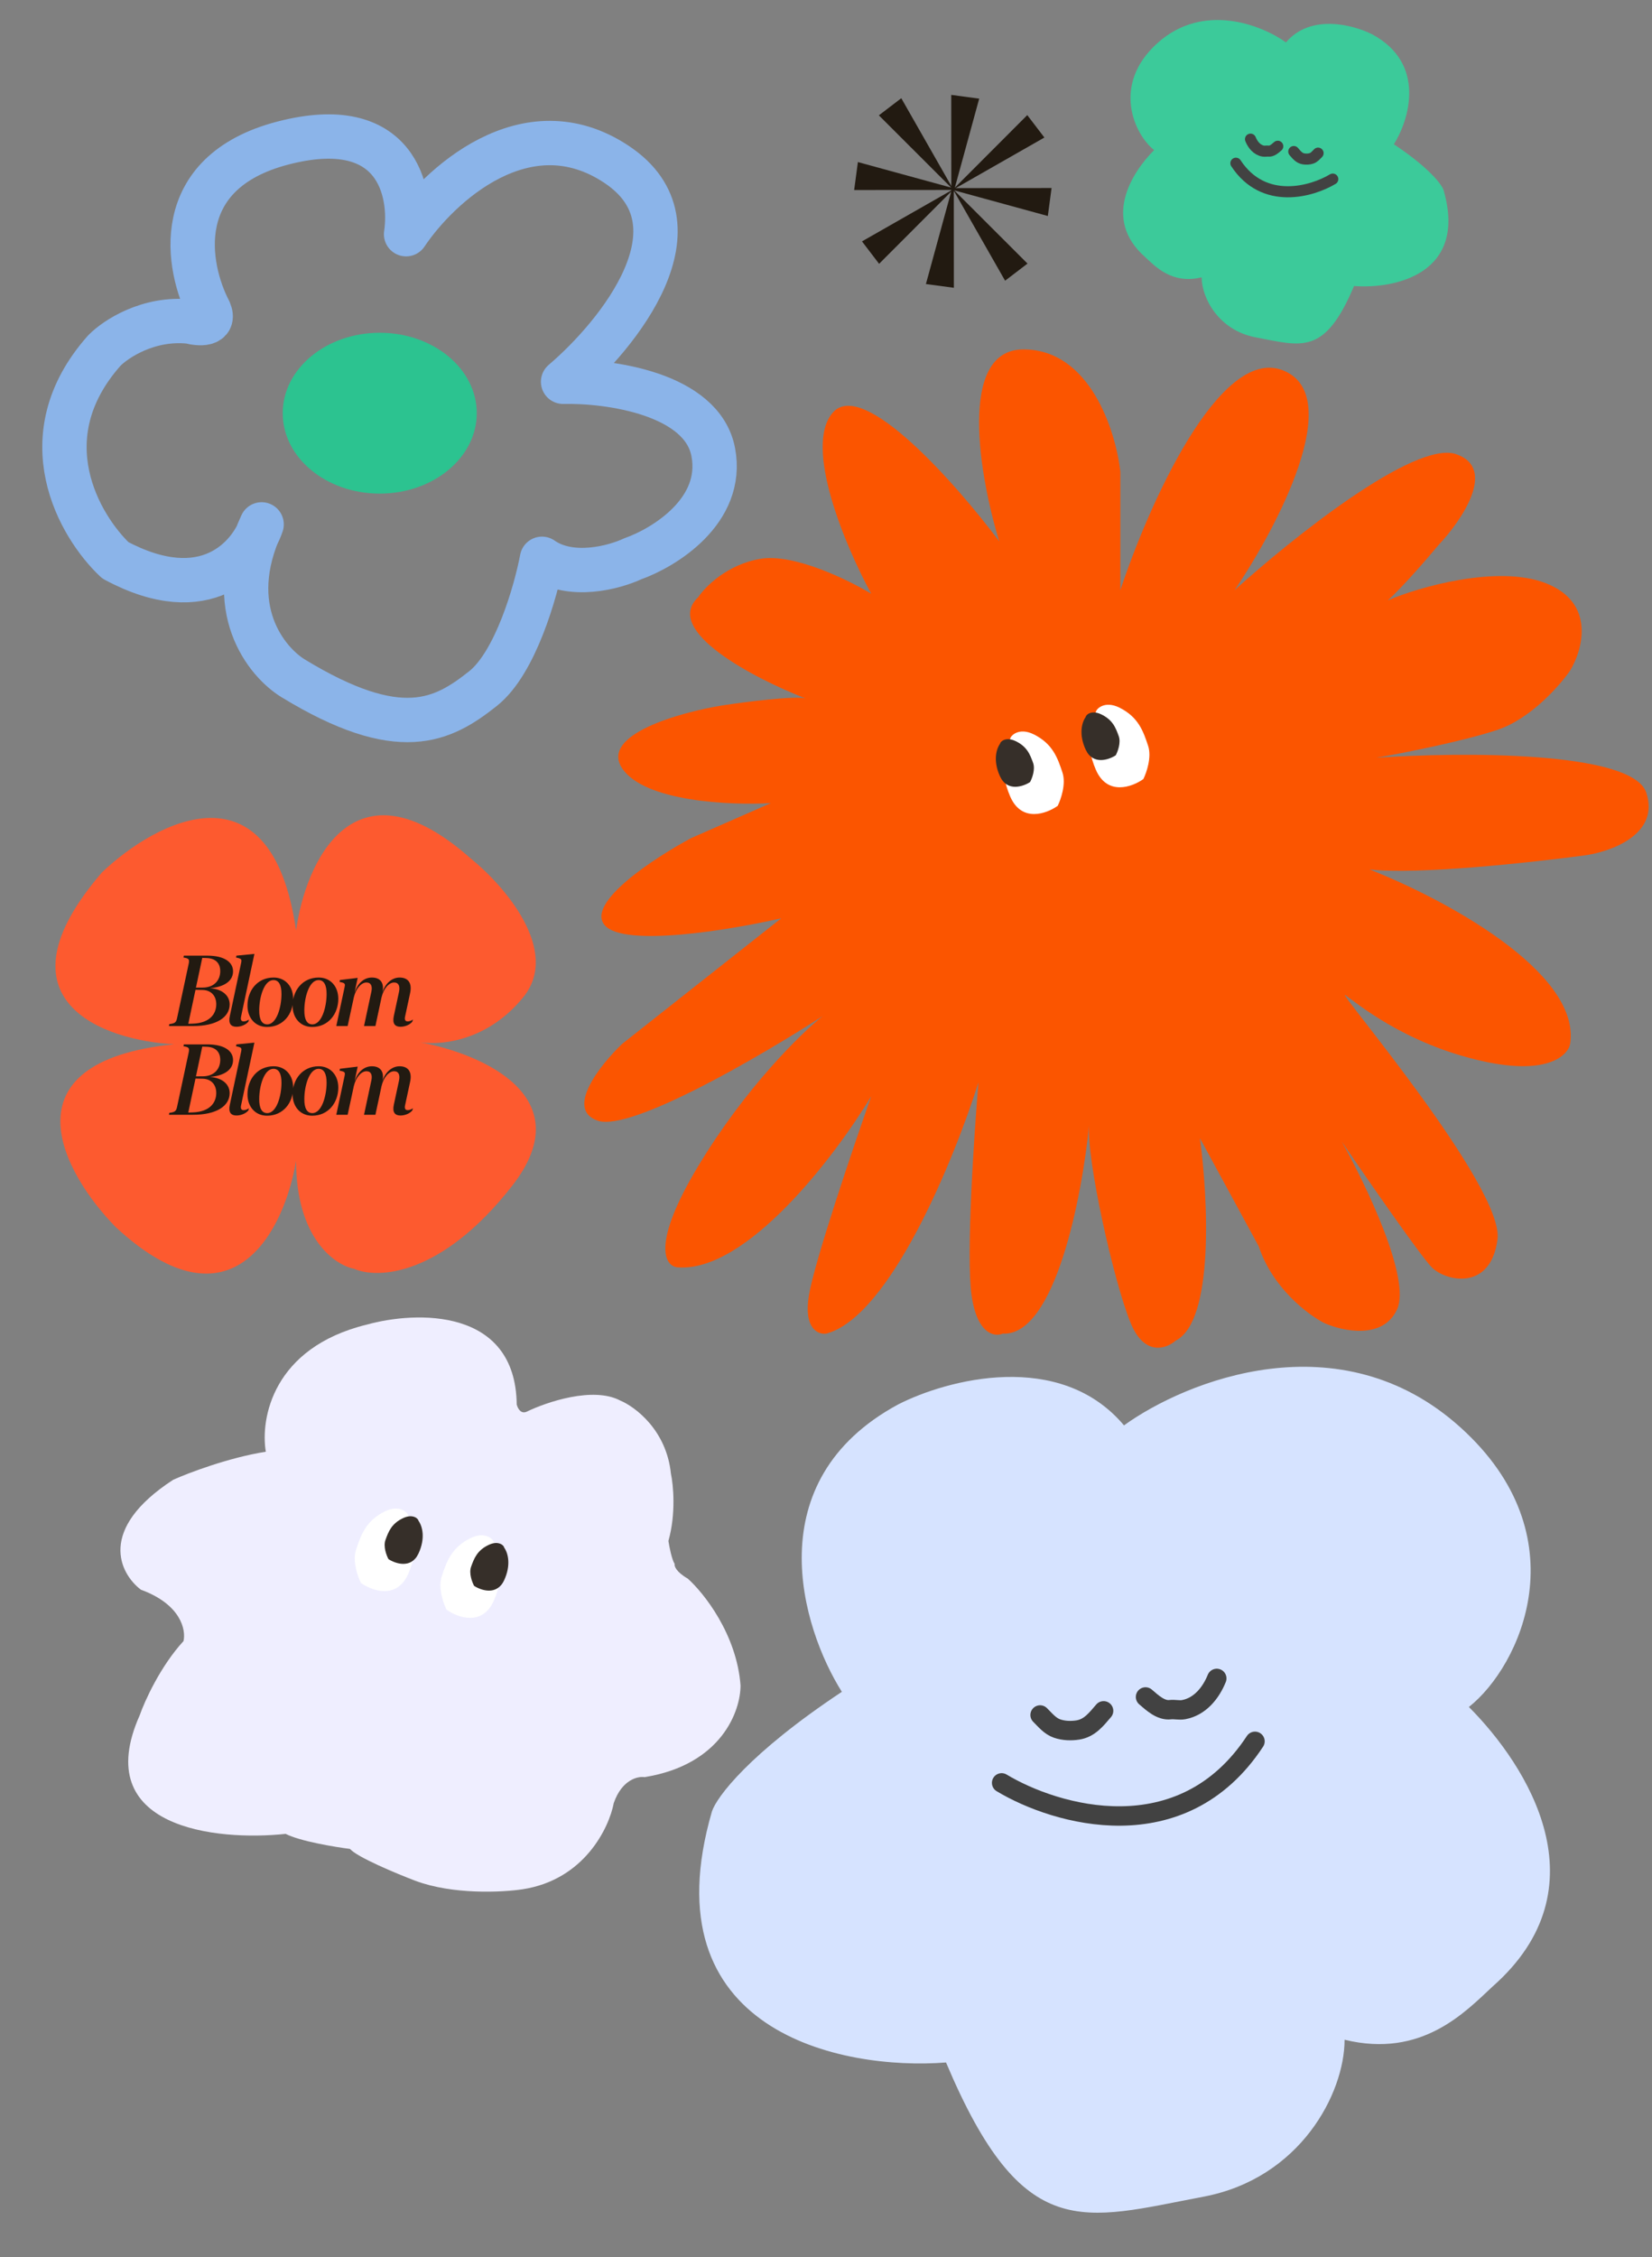 <svg width="298" height="407" viewBox="0 0 298 407" fill="none" xmlns="http://www.w3.org/2000/svg">
<rect x="0" y="0" width="298" height="407" fill="#808080" stroke="none"/>
<path d="M180.25 97.611C176.713 86.074 172.635 63 184.619 63C196.603 63 201.263 77.683 202.096 85.025V106.421C207.089 91.318 219.947 62.245 231.431 66.776C242.916 71.307 230.391 95.094 222.693 106.421C232.888 97.192 255.15 79.362 262.64 81.879C270.13 84.396 263.68 93.835 259.519 98.24C257.139 101.089 252.932 105.909 250.361 108.244C255.754 105.916 270.138 101.74 278.868 105.163C287.856 108.687 285.526 117.119 283.237 120.895C281.364 123.622 276.122 129.579 270.13 131.593C264.138 133.606 253.069 135.788 248.284 136.627C263.472 135.578 294.472 135.368 296.969 142.92C299.465 150.471 290.519 153.618 285.734 154.247C276.371 155.506 255.524 157.771 247.035 156.764C259.935 161.799 285.234 175.14 283.237 188.229C282.821 190.327 279.117 193.893 267.633 191.375C253.277 188.229 244.539 180.677 242.666 179.419C240.794 178.16 271.378 214.03 270.13 223.469C268.881 232.909 260.767 231.021 258.27 228.504C256.273 226.49 246.619 212.562 242.042 205.849C246.411 213.61 254.525 230.517 252.029 236.055C249.532 241.593 242.25 240.041 238.921 238.572C236.009 237.104 229.559 232.279 227.062 224.728L216.451 205.22C217.908 215.918 219.073 238.195 212.082 241.719C210.418 243.187 206.465 244.613 203.968 238.572C200.876 231.091 195.946 208.785 196.462 202.864C195.189 215.711 190.322 240.961 180.874 240.46C179.418 241.089 176.255 240.586 175.257 233.538C174.258 226.49 175.673 205.01 176.505 195.151C172.136 208.996 160.526 237.439 149.042 240.46C147.585 240.67 144.922 239.579 145.921 233.538C146.92 227.497 153.827 207.108 157.156 197.668C150.706 208.366 134.686 229.51 122.203 228.504C119.914 228.294 117.459 224.35 125.948 210.254C134.436 196.158 144.465 186.341 148.418 183.195C137.391 190.327 113.839 204.087 107.847 202.073C101.855 200.06 108.263 192.005 112.216 188.229L140.928 165.574C131.773 167.672 112.591 170.86 109.095 166.833C105.6 162.806 118.042 154.667 124.699 151.101L139.055 144.808C131.773 145.227 116.211 144.556 112.216 138.515C108.221 132.474 122.619 128.446 130.317 127.188C134.478 126.558 143.299 125.426 145.297 125.929C136.142 122.363 119.456 113.721 125.948 107.68C127.196 105.792 131.191 101.764 137.183 100.757C143.175 99.751 152.995 104.533 157.156 107.05C152.579 98.66 144.797 80.368 150.29 74.327C155.783 68.286 172.552 87.333 180.25 97.611Z" fill="#FB5500"/>
<path d="M197.661 138.756C195.601 133.95 196.517 130.174 197.661 128.458C197.661 127.885 199.206 126.225 201.953 127.598C205.386 129.315 206.244 131.89 207.102 134.465C207.789 136.525 206.816 139.328 206.244 140.473C204.241 141.903 199.721 143.562 197.661 138.756Z" fill="white"/>
<path d="M182.212 143.579C180.152 138.772 181.068 134.997 182.212 133.28C182.212 132.708 183.757 131.048 186.504 132.421C189.937 134.138 190.795 136.713 191.653 139.287C192.34 141.347 191.367 144.151 190.795 145.295C188.792 146.726 184.272 148.385 182.212 143.579Z" fill="white"/>
<path d="M195.858 135.197C194.561 132.426 195.137 130.249 195.858 129.259C195.858 128.929 196.831 127.972 198.561 128.763C200.723 129.753 201.263 131.238 201.804 132.722C202.236 133.91 201.624 135.527 201.263 136.187C200.002 137.011 197.155 137.968 195.858 135.197Z" fill="#362F29"/>
<path d="M180.409 140.02C179.112 137.248 179.688 135.071 180.409 134.082C180.409 133.752 181.382 132.794 183.112 133.586C185.274 134.576 185.814 136.061 186.355 137.545C186.787 138.733 186.175 140.35 185.814 141.009C184.553 141.834 181.706 142.791 180.409 140.02Z" fill="#362F29"/>
<path d="M162.033 253.218C136.461 267.025 144.596 293.522 151.859 305.044C135.111 316.153 129.257 324.053 128.424 326.614C116.874 366.351 151.763 373.346 170.652 371.876C184.556 404.831 195.287 400.205 217.102 396.075C234.553 392.771 242.54 377.45 242.546 367.776C256.517 371.185 264.371 362.7 269.256 358.17C289.486 340.348 275.588 318.437 264.97 307.776C274.284 300.432 285.195 276.975 263.443 257.364C241.692 237.752 213.922 248.951 202.756 257.002C191.175 243.26 170.781 248.754 162.033 253.218Z" fill="#D6E3FF"/>
<path d="M187.62 309.22C188.548 310.134 189.416 311.232 190.691 311.668C191.909 312.085 193.223 312.109 194.406 311.93C196.547 311.606 197.763 309.993 199.075 308.47" stroke="#424242" stroke-width="3.5" stroke-linecap="round"/>
<path d="M206.637 305.971C207.865 307.028 209.41 308.47 211.096 308.263C211.887 308.166 212.701 308.412 213.535 308.255C216.482 307.7 218.442 305.221 219.491 302.627" stroke="#424242" stroke-width="3.5" stroke-linecap="round"/>
<path d="M180.681 321.46C190.422 327.318 213.199 334.02 226.384 313.971" stroke="#424242" stroke-width="3.5" stroke-linecap="round"/>
<path d="M247.546 6.201C257.324 11.48 254.213 21.611 251.436 26.017C257.84 30.265 260.078 33.285 260.397 34.264C264.813 49.458 251.473 52.132 244.251 51.57C238.935 64.171 234.831 62.402 226.491 60.823C219.818 59.56 216.764 53.702 216.762 50.003C211.42 51.306 208.417 48.062 206.549 46.33C198.814 39.516 204.128 31.138 208.188 27.061C204.627 24.253 200.455 15.285 208.772 7.786C217.088 0.288 227.706 4.569 231.975 7.648C236.404 2.394 244.201 4.494 247.546 6.201Z" fill="#3CCA9A"/>
<path d="M237.763 27.614C237.408 27.963 237.076 28.383 236.589 28.55C236.123 28.709 235.621 28.718 235.168 28.65C234.35 28.526 233.885 27.909 233.383 27.327" stroke="#424242" stroke-width="2" stroke-linecap="round"/>
<path d="M230.492 26.371C230.022 26.775 229.432 27.327 228.787 27.248C228.485 27.211 228.173 27.305 227.854 27.245C226.727 27.032 225.978 26.085 225.577 25.093" stroke="#424242" stroke-width="2" stroke-linecap="round"/>
<path d="M240.416 32.294C236.692 34.533 227.983 37.096 222.941 29.43" stroke="#424242" stroke-width="2" stroke-linecap="round"/>
<path d="M53.406 167.783C55.073 155.616 63.706 135.983 84.906 154.783C90.906 159.616 101.206 171.383 94.406 179.783C88.149 187.512 80.001 188.496 75.883 187.955C87.141 190.067 104.84 197.852 92.406 213.783C79.606 230.183 68.073 230.616 63.906 228.783C60.406 228.116 53.406 223.283 53.406 209.283C51.406 221.449 42.106 240.883 20.906 221.283C11.406 211.616 0.206 191.483 31.406 188.283C18.74 187.616 -1.594 180.483 18.406 157.283C28.24 147.949 49.006 136.983 53.406 167.783Z" fill="#FD5A2F"/>
<path d="M41.426 181.089C41.426 183.409 39.079 185 34.834 185H30.475L30.545 184.657C31.582 184.517 31.784 184.341 31.951 183.523L34.034 173.785C34.21 172.968 34.078 172.792 33.094 172.651L33.164 172.309H37.4C40.45 172.309 42.05 173.46 42.041 175.156C42.023 177.23 39.817 178.03 37.857 178.18C40.169 178.329 41.426 179.56 41.426 181.089ZM39.73 175.104C39.73 173.706 38.93 172.801 37.286 172.739L36.486 172.713L35.344 178.074L36.618 178.065C38.622 178.048 39.73 176.747 39.73 175.104ZM39.009 181.062C39.009 179.604 38.13 178.522 36.522 178.496L35.265 178.47L33.964 184.596L34.79 184.569C37.726 184.464 39.009 182.935 39.009 181.062ZM45.89 171.992L43.482 183.321C43.359 183.901 43.552 184.165 43.957 184.165C44.255 184.165 44.642 184.042 44.888 183.813L44.827 184.174C44.414 184.736 43.508 185.132 42.656 185.132C41.636 185.132 41.162 184.543 41.461 183.181L43.517 173.521C43.614 173.056 43.526 172.897 43.087 172.766L42.577 172.643L42.647 172.309L45.89 171.992ZM48.175 185.167C46.048 185.167 44.642 183.55 44.642 181.317C44.642 178.61 46.426 176.255 49.353 176.255C51.48 176.255 52.886 177.863 52.886 180.096C52.886 182.803 51.102 185.167 48.175 185.167ZM48.201 184.701C49.889 184.701 50.759 181.651 50.777 179.27C50.785 177.556 50.276 176.712 49.326 176.712C47.648 176.712 46.769 179.762 46.76 182.152C46.742 183.857 47.261 184.701 48.201 184.701ZM56.313 185.167C54.186 185.167 52.78 183.55 52.78 181.317C52.78 178.61 54.564 176.255 57.491 176.255C59.618 176.255 61.024 177.863 61.024 180.096C61.024 182.803 59.24 185.167 56.313 185.167ZM56.34 184.701C58.027 184.701 58.897 181.651 58.915 179.27C58.924 177.556 58.414 176.712 57.465 176.712C55.786 176.712 54.907 179.762 54.898 182.152C54.881 183.857 55.399 184.701 56.34 184.701ZM62.175 177.916C62.281 177.45 62.184 177.283 61.753 177.16L61.244 177.037L61.323 176.703L64.522 176.316L63.959 178.953C64.566 177.178 65.735 176.255 67.088 176.255C68.53 176.255 69.268 177.125 69.04 178.637C69.031 178.654 68.978 178.909 68.952 178.988C69.523 177.23 70.753 176.255 72.081 176.255C73.583 176.255 74.383 177.204 73.979 179.067L73.065 183.321C72.942 183.901 73.135 184.165 73.54 184.165C73.829 184.165 74.234 184.042 74.471 183.813L74.401 184.174C74.005 184.736 73.091 185.132 72.239 185.132C71.219 185.132 70.753 184.543 71.043 183.181L71.975 178.839C72.186 177.837 71.931 177.151 71.096 177.151C70.121 177.151 69.189 178.294 68.829 179.806L67.721 185H65.665L66.992 178.795C67.194 177.837 66.948 177.151 66.104 177.151C65.137 177.151 64.197 178.285 63.836 179.788L62.711 185H60.663L62.175 177.916Z" fill="#221A11"/>
<path d="M41.426 197.089C41.426 199.409 39.079 201 34.834 201H30.475L30.545 200.657C31.582 200.517 31.784 200.341 31.951 199.523L34.034 189.785C34.21 188.968 34.078 188.792 33.094 188.651L33.164 188.309H37.4C40.45 188.309 42.05 189.46 42.041 191.156C42.023 193.23 39.817 194.03 37.857 194.18C40.169 194.329 41.426 195.56 41.426 197.089ZM39.73 191.104C39.73 189.706 38.93 188.801 37.286 188.739L36.486 188.713L35.344 194.074L36.618 194.065C38.622 194.048 39.73 192.747 39.73 191.104ZM39.009 197.062C39.009 195.604 38.13 194.522 36.522 194.496L35.265 194.47L33.964 200.596L34.79 200.569C37.726 200.464 39.009 198.935 39.009 197.062ZM45.89 187.992L43.482 199.321C43.359 199.901 43.552 200.165 43.957 200.165C44.255 200.165 44.642 200.042 44.888 199.813L44.827 200.174C44.414 200.736 43.508 201.132 42.656 201.132C41.636 201.132 41.162 200.543 41.461 199.181L43.517 189.521C43.614 189.056 43.526 188.897 43.087 188.766L42.577 188.643L42.647 188.309L45.89 187.992ZM48.175 201.167C46.048 201.167 44.642 199.55 44.642 197.317C44.642 194.61 46.426 192.255 49.353 192.255C51.48 192.255 52.886 193.863 52.886 196.096C52.886 198.803 51.102 201.167 48.175 201.167ZM48.201 200.701C49.889 200.701 50.759 197.651 50.777 195.27C50.785 193.556 50.276 192.712 49.326 192.712C47.648 192.712 46.769 195.762 46.76 198.152C46.742 199.857 47.261 200.701 48.201 200.701ZM56.313 201.167C54.186 201.167 52.78 199.55 52.78 197.317C52.78 194.61 54.564 192.255 57.491 192.255C59.618 192.255 61.024 193.863 61.024 196.096C61.024 198.803 59.24 201.167 56.313 201.167ZM56.34 200.701C58.027 200.701 58.897 197.651 58.915 195.27C58.924 193.556 58.414 192.712 57.465 192.712C55.786 192.712 54.907 195.762 54.898 198.152C54.881 199.857 55.399 200.701 56.34 200.701ZM62.175 193.916C62.281 193.45 62.184 193.283 61.753 193.16L61.244 193.037L61.323 192.703L64.522 192.316L63.959 194.953C64.566 193.178 65.735 192.255 67.088 192.255C68.53 192.255 69.268 193.125 69.04 194.637C69.031 194.654 68.978 194.909 68.952 194.988C69.523 193.23 70.753 192.255 72.081 192.255C73.583 192.255 74.383 193.204 73.979 195.067L73.065 199.321C72.942 199.901 73.135 200.165 73.54 200.165C73.829 200.165 74.234 200.042 74.471 199.813L74.401 200.174C74.005 200.736 73.091 201.132 72.239 201.132C71.219 201.132 70.753 200.543 71.043 199.181L71.975 194.839C72.186 193.837 71.931 193.151 71.096 193.151C70.121 193.151 69.189 194.294 68.829 195.806L67.721 201H65.665L66.992 194.795C67.194 193.837 66.948 193.151 66.104 193.151C65.137 193.151 64.197 194.285 63.836 195.788L62.711 201H60.663L62.175 193.916Z" fill="#221A11"/>
<path d="M37.756 56.027C33.648 48.161 30.559 31.101 51.058 25.787C71.558 20.473 74.397 34.533 73.253 42.226C79.109 33.5 94.903 18.765 111.229 29.641C127.556 40.518 111.594 60.301 101.573 68.833C109.764 68.649 126.649 70.93 128.662 81.521C130.676 92.112 119.805 98.761 114.118 100.762C110.859 102.29 103.026 104.427 97.766 100.757C96.659 106.619 92.984 119.503 87.144 124.142C79.845 129.941 72.123 134.02 52.906 122.321C48.066 119.374 40.148 109.695 47.193 94.552C45.23 100.38 37.203 109.833 20.799 101.018C14.345 94.942 4.911 78.877 18.807 63.222C20.841 61.143 26.775 57.186 34.238 57.983C35.888 58.429 38.901 58.663 37.756 56.027Z" stroke="#8BB4E9" stroke-width="8" stroke-linejoin="round"/>
<ellipse cx="68.5" cy="74.5" rx="17.5" ry="14.5" fill="#2CC390"/>
<path d="M66.14 238.841C49.175 242.993 46.945 255.846 47.951 261.753C41.257 262.815 34.03 265.563 31.253 266.805C17.462 275.759 21.619 283.757 25.422 286.637C32.679 289.289 33.566 293.915 33.103 295.896C28.942 300.417 26.101 306.698 25.2 309.274C16.148 329.606 38.981 332.001 51.529 330.657C54.086 331.971 60.328 333.013 63.129 333.369C64.448 334.872 71.536 337.823 74.915 339.111C81.719 341.658 90.639 341.197 94.249 340.648C105.387 338.954 109.868 329.573 110.717 325.094C112.176 320.898 115.036 320.233 116.284 320.426C130.177 318.182 133.605 308.455 133.583 303.872C132.88 294.632 126.941 287.193 124.06 284.629C121.955 283.42 121.606 282.363 121.694 281.986C121.174 281.147 120.731 278.874 120.574 277.843C121.966 272.914 121.455 267.699 121.025 265.708C120.23 257.88 114.594 253.656 111.875 252.522C106.987 249.946 98.582 252.797 94.991 254.544C93.927 255.012 93.36 253.864 93.209 253.232C93.001 235.749 75.076 236.353 66.14 238.841Z" fill="#EFEEFF"/>
<path d="M73.677 283.688C75.737 278.882 74.822 275.106 73.677 273.39C73.677 272.817 72.132 271.157 69.386 272.531C65.953 274.247 65.094 276.822 64.236 279.397C63.55 281.457 64.522 284.26 65.094 285.405C67.097 286.835 71.617 288.495 73.677 283.688Z" fill="white"/>
<path d="M89.126 288.511C91.186 283.705 90.271 279.929 89.126 278.212C89.126 277.64 87.581 275.98 84.835 277.353C81.402 279.07 80.543 281.645 79.685 284.22C78.999 286.279 79.971 289.083 80.543 290.228C82.546 291.658 87.066 293.317 89.126 288.511Z" fill="white"/>
<path d="M75.481 280.129C76.778 277.358 76.201 275.181 75.481 274.191C75.481 273.861 74.507 272.904 72.778 273.696C70.616 274.685 70.075 276.17 69.535 277.655C69.102 278.842 69.715 280.459 70.075 281.119C71.336 281.944 74.183 282.9 75.481 280.129Z" fill="#362F29"/>
<path d="M90.929 284.952C92.227 282.18 91.65 280.003 90.929 279.014C90.929 278.684 89.957 277.727 88.227 278.518C86.065 279.508 85.524 280.993 84.984 282.477C84.551 283.665 85.164 285.282 85.524 285.941C86.785 286.766 89.632 287.723 90.929 284.952Z" fill="#362F29"/>
<path d="M172.052 32.836L172.065 51.891L167.022 51.215L172.052 32.836Z" fill="#221A11"/>
<path d="M171.606 36.163L176.635 17.785L171.592 17.109L171.606 36.163Z" fill="#221A11"/>
<path d="M171.842 34.238L188.394 24.798L185.306 20.755L171.842 34.238Z" fill="#221A11"/>
<path d="M171.866 34.06L185.35 47.524L181.306 50.612L171.866 34.06Z" fill="#221A11"/>
<path d="M172.019 34.261L158.536 20.797L162.58 17.709L172.019 34.261Z" fill="#221A11"/>
<path d="M172.043 34.084L155.491 43.523L158.579 47.567L172.043 34.084Z" fill="#221A11"/>
<path d="M170.637 33.917L189.015 38.946L189.691 33.903L170.637 33.917Z" fill="#221A11"/>
<path d="M173.132 34.251L154.078 34.265L154.753 29.222L173.132 34.251Z" fill="#221A11"/>
</svg>
